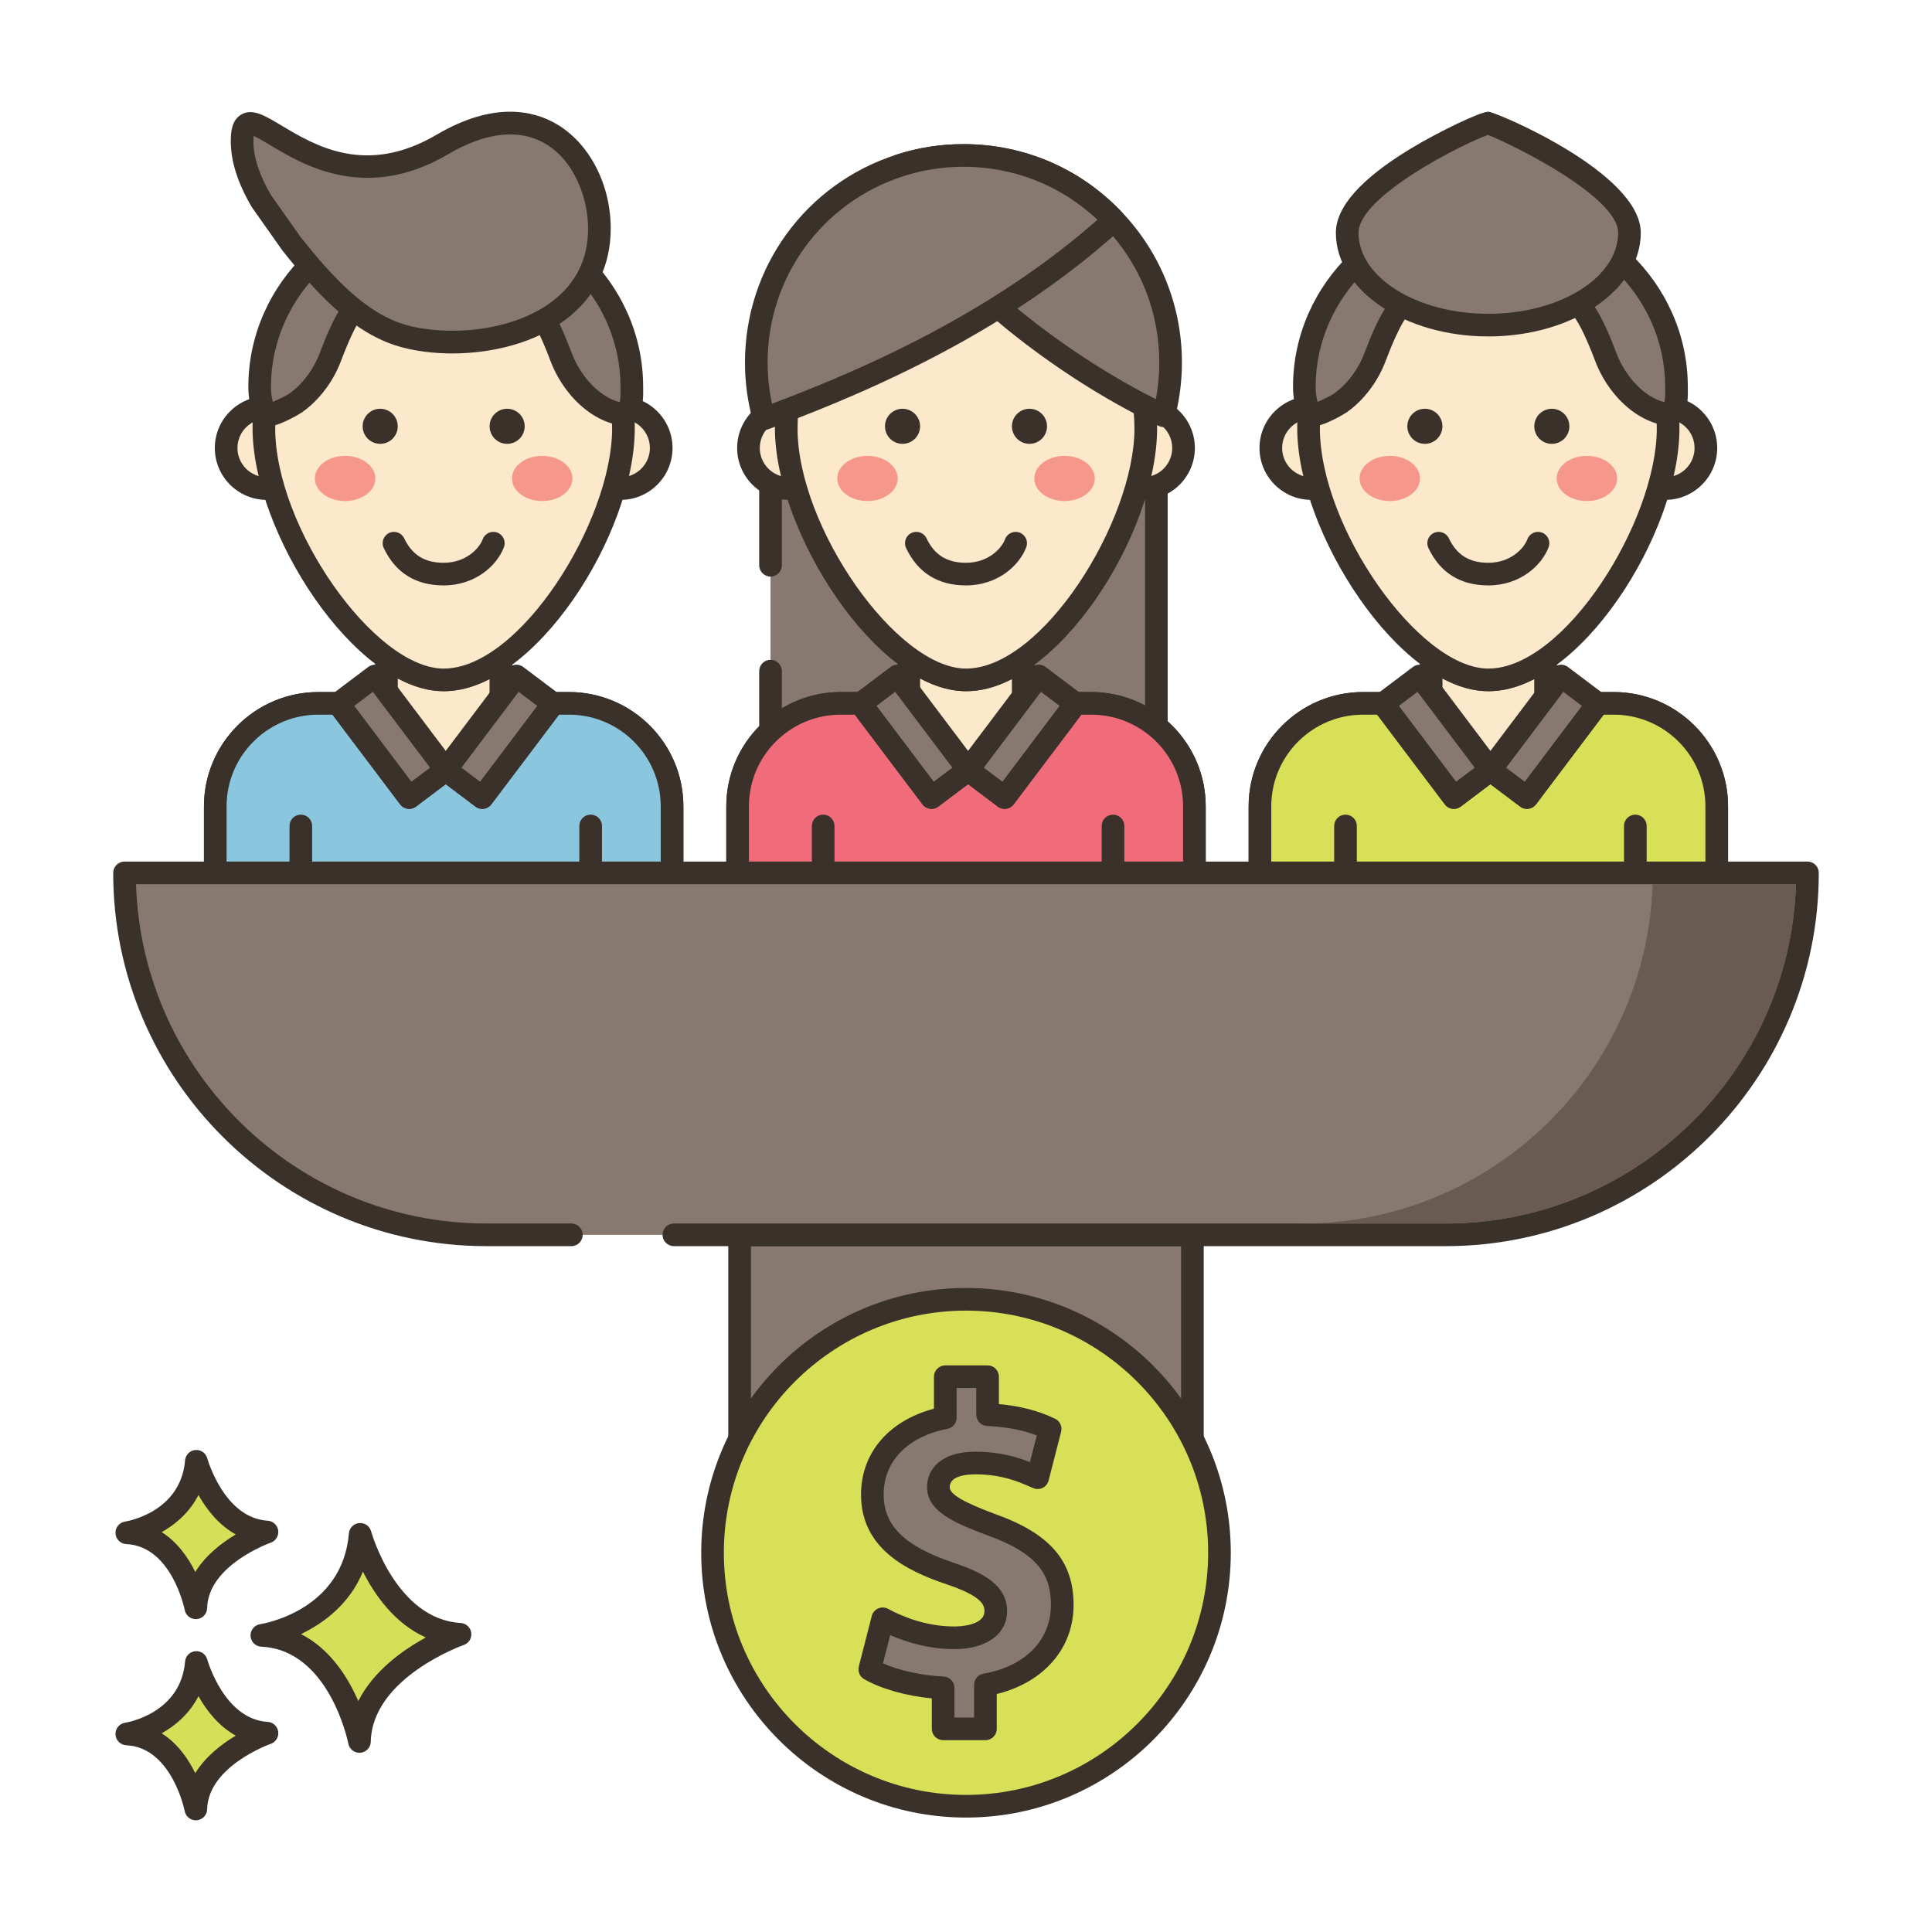 <svg id="Layer_1" enable-background="new 0 0 256 256" height="512" viewBox="0 0 256 256" width="512" xmlns="http://www.w3.org/2000/svg"><path d="m47.727 203.306c-.974 11.564-13.031 13.389-13.031 13.389 10.352.487 12.932 14.059 12.932 14.059.221-9.677 13.328-14.202 13.328-14.202-9.819-.587-13.229-13.246-13.229-13.246z" fill="#d6df58"/><path d="m61.046 215.055c-8.609-.515-11.839-12.025-11.87-12.141-.191-.702-.843-1.161-1.584-1.101-.725.066-1.298.642-1.359 1.367-.86 10.215-11.319 11.963-11.761 12.033-.763.115-1.313.79-1.273 1.561.04.77.657 1.384 1.428 1.421 9.033.425 11.505 12.718 11.528 12.842.138.711.76 1.217 1.473 1.217.042 0 .084-.001.126-.005.765-.064 1.357-.693 1.375-1.459.194-8.508 12.198-12.777 12.319-12.819.676-.235 1.092-.914.994-1.623s-.682-1.25-1.396-1.293zm-13.573 10.347c-1.357-3.131-3.71-6.909-7.591-8.878 2.933-1.405 6.412-3.914 8.206-8.274 1.552 3.071 4.202 6.882 8.339 8.724-3.009 1.64-6.927 4.406-8.954 8.428z" fill="#3a312a"/><path d="m26.018 220.286c-.689 8.179-9.217 9.47-9.217 9.47 7.322.344 9.147 9.944 9.147 9.944.156-6.844 9.427-10.045 9.427-10.045-6.945-.415-9.357-9.369-9.357-9.369z" fill="#d6df58"/><path d="m35.464 228.158c-5.77-.345-7.977-8.185-7.999-8.264-.189-.702-.855-1.164-1.581-1.102-.726.065-1.3.642-1.361 1.368-.579 6.87-7.65 8.066-7.946 8.113-.763.115-1.313.79-1.273 1.561.04.77.657 1.384 1.428 1.421 6.038.284 7.728 8.644 7.743 8.726.136.712.759 1.22 1.473 1.22.041 0 .083-.001.125-.005.765-.063 1.358-.694 1.376-1.461.13-5.709 8.336-8.634 8.416-8.662.677-.234 1.094-.913.997-1.622-.099-.708-.684-1.25-1.398-1.293zm-9.59 6.797c-.924-1.886-2.341-3.948-4.449-5.281 1.856-1.041 3.699-2.63 4.873-4.917 1.058 1.874 2.656 3.956 4.944 5.225-1.85 1.1-3.991 2.74-5.368 4.973z" fill="#3a312a"/><path d="m26.018 193.629c-.689 8.179-9.217 9.471-9.217 9.471 7.322.344 9.147 9.944 9.147 9.944.156-6.844 9.427-10.045 9.427-10.045-6.945-.416-9.357-9.37-9.357-9.37z" fill="#d6df58"/><path d="m35.464 201.501c-5.77-.345-7.977-8.186-7.999-8.265-.189-.702-.855-1.163-1.581-1.102-.726.065-1.3.642-1.361 1.368-.579 6.871-7.65 8.067-7.946 8.114-.763.115-1.313.79-1.273 1.561.04.77.657 1.384 1.428 1.421 6.038.284 7.728 8.644 7.743 8.726.136.712.759 1.22 1.473 1.22.041 0 .083-.001.125-.005.765-.063 1.358-.694 1.376-1.461.13-5.708 8.335-8.633 8.416-8.661.677-.234 1.094-.913.997-1.622-.099-.71-.684-1.251-1.398-1.294zm-9.59 6.796c-.924-1.886-2.341-3.948-4.449-5.281 1.856-1.041 3.699-2.63 4.873-4.917 1.058 1.874 2.656 3.955 4.944 5.225-1.85 1.1-3.991 2.74-5.368 4.973z" fill="#3a312a"/><path d="m75.394 93.201h-9.023v-5.861c-2.495 1.729-5.078 2.749-7.584 2.749-2.404 0-4.94-1.03-7.426-2.78h-.153v5.892h-9.028c-7.543 0-13.657 6.111-13.657 13.65v12.369h60.526v-12.369c.002-7.539-6.112-13.65-13.655-13.65z" fill="#fce8cb"/><path d="m75.394 91.701h-7.522v-4.361c0-.558-.31-1.07-.804-1.329s-1.092-.222-1.551.096c-2.378 1.647-4.642 2.482-6.729 2.482-1.99 0-4.198-.843-6.563-2.507-.253-.178-.555-.273-.863-.273h-.152c-.828 0-1.5.671-1.5 1.5v4.392h-7.528c-8.357 0-15.156 6.796-15.156 15.149v12.37c0 .829.672 1.5 1.5 1.5h60.526c.828 0 1.5-.671 1.5-1.5v-12.37c-.001-8.353-6.801-15.149-15.158-15.149zm12.157 26.019h-57.527v-10.87c0-6.699 5.453-12.149 12.156-12.149h9.028c.828 0 1.5-.671 1.5-1.5v-3.296c4.223 2.253 8.036 2.197 12.162.086v3.209c0 .829.672 1.5 1.5 1.5h9.022c6.703 0 12.157 5.45 12.157 12.149v10.871z" fill="#3a312a"/><path d="m75.394 93.197h-2.159l.056.041-9.385 12.441-4.843-3.647-4.843 3.647-9.385-12.441.056-.041h-2.71c-7.543 0-13.657 6.111-13.657 13.65v12.375h60.527v-12.375c0-7.539-6.114-13.65-13.657-13.65z" fill="#8ac6dd"/><path d="m75.395 91.697h-2.159c-.592 0-1.1.364-1.337.896l-8.287 10.986-3.646-2.745c-.535-.402-1.27-.402-1.805 0l-3.646 2.746-8.211-10.885c-.212-.596-.777-.997-1.413-.997h-2.71c-8.357 0-15.156 6.796-15.156 15.149v12.375c0 .829.672 1.5 1.5 1.5h60.526c.828 0 1.5-.671 1.5-1.5v-12.375c0-8.354-6.799-15.15-15.156-15.15zm12.156 26.024h-57.527v-10.875c0-6.699 5.453-12.149 12.156-12.149h1.876l8.966 11.885c.499.662 1.438.792 2.1.295l3.941-2.967 3.94 2.967c.662.498 1.601.366 2.1-.295l8.966-11.885h1.325c6.703 0 12.156 5.45 12.156 12.149v10.875z" fill="#3a312a"/><path clip-rule="evenodd" d="m35.337 53.993c-2.968 0-5.374 2.405-5.374 5.371s2.406 5.371 5.374 5.371 5.374-2.404 5.374-5.371-2.406-5.371-5.374-5.371z" fill="#fce8cb" fill-rule="evenodd"/><path d="m35.337 52.494c-3.79 0-6.873 3.082-6.873 6.871s3.083 6.871 6.873 6.871 6.874-3.083 6.874-6.871c0-3.789-3.084-6.871-6.874-6.871zm0 10.741c-2.136 0-3.873-1.736-3.873-3.871 0-2.134 1.737-3.871 3.873-3.871s3.874 1.736 3.874 3.871-1.738 3.871-3.874 3.871z" fill="#3a312a"/><path clip-rule="evenodd" d="m82.239 53.993c-2.968 0-5.374 2.405-5.374 5.371s2.406 5.371 5.374 5.371 5.374-2.404 5.374-5.371-2.406-5.371-5.374-5.371z" fill="#fce8cb" fill-rule="evenodd"/><path d="m82.239 52.494c-3.79 0-6.874 3.082-6.874 6.871s3.084 6.871 6.874 6.871 6.874-3.083 6.874-6.871c0-3.789-3.084-6.871-6.874-6.871zm0 10.741c-2.136 0-3.874-1.736-3.874-3.871 0-2.134 1.738-3.871 3.874-3.871s3.874 1.736 3.874 3.871-1.738 3.871-3.874 3.871z" fill="#3a312a"/><path d="m58.788 32.948c-13.156 0-23.822 10.66-23.822 23.81s13.178 33.333 23.822 33.333c11.151 0 23.822-20.184 23.822-33.333s-10.665-23.81-23.822-23.81z" fill="#fce8cb"/><path d="m58.788 31.448c-13.962 0-25.321 11.354-25.321 25.309 0 13.753 13.581 34.833 25.321 34.833 11.983 0 25.322-20.763 25.322-34.833 0-13.955-11.359-25.309-25.322-25.309zm0 57.142c-9.179 0-22.321-18.743-22.321-31.833 0-12.302 10.014-22.309 22.321-22.309 12.309 0 22.322 10.008 22.322 22.309 0 12.282-12.188 31.833-22.322 31.833z" fill="#3a312a"/><path d="m50.378 54.164c-1.284 0-2.325 1.04-2.325 2.324s1.041 2.324 2.325 2.324 2.325-1.04 2.325-2.324c0-1.283-1.041-2.324-2.325-2.324z" fill="#3a312a"/><path d="m67.199 54.164c-1.284 0-2.325 1.04-2.325 2.324s1.041 2.324 2.325 2.324 2.325-1.04 2.325-2.324c0-1.283-1.041-2.324-2.325-2.324z" fill="#3a312a"/><path d="m45.731 60.405c-2.212 0-4.005 1.34-4.005 2.993s1.793 2.993 4.005 2.993 4.005-1.34 4.005-2.993-1.793-2.993-4.005-2.993z" fill="#f5978a"/><path d="m71.846 60.405c-2.212 0-4.005 1.34-4.005 2.993s1.793 2.993 4.005 2.993 4.005-1.34 4.005-2.993-1.793-2.993-4.005-2.993z" fill="#f5978a"/><path d="m83.72 51.254c0-13.012-11.039-23.561-24.656-23.561s-24.656 10.549-24.656 23.561c0 1.377.249 2.403.712 3.685.218.604 3.749-1.326 4.05-1.537 1.503-1.058 2.732-2.492 3.65-4.077.38-.659.697-1.33.951-2.001.813-2.14 3.021-8.096 5.263-7.629 3.007.626 6.415.981 10.03.981s7.023-.354 10.03-.981c2.242-.467 4.451 5.488 5.263 7.629.255.671.571 1.342.951 2.001 1.517 2.622 4.079 5.119 7.195 5.573.008-.15.198-.202.34-.253 1.02-.37.877-2.574.877-3.391z" fill="#87796f"/><path d="m85.223 51.508-.003-.254c0-13.819-11.733-25.061-26.156-25.061s-26.158 11.242-26.158 25.062c.001 1.64.321 2.862.803 4.194.177.488.567.86 1.073 1.019.156.049.331.072.521.072 1.748 0 4.697-1.889 4.729-1.912 1.599-1.126 3.012-2.7 4.088-4.556.414-.722.769-1.468 1.052-2.215l.054-.141c2.185-5.758 3.307-6.47 3.502-6.553 3.223.672 6.7 1.012 10.336 1.012 3.635 0 7.112-.34 10.238-1.011.293.081 1.417.794 3.603 6.56l.05.132c.287.756.642 1.502 1.055 2.219 2.018 3.488 5.112 5.845 8.278 6.307.413.059.841-.057 1.167-.325.032-.026.063-.053.091-.081 1.73-.79 1.695-3.169 1.677-4.468zm-3.112 1.782c-2.062-.538-4.083-2.257-5.504-4.714-.333-.577-.618-1.177-.849-1.784l-.05-.131c-1.684-4.441-3.614-8.496-6.334-8.496-.192 0-.389.02-.588.062-3.022.629-6.294.949-9.724.949-3.431 0-6.702-.319-9.725-.949-3.025-.639-5.117 3.676-6.919 8.425l-.054.142c-.227.6-.512 1.2-.845 1.779-.857 1.479-1.97 2.725-3.192 3.587-.342.22-1.38.758-2.171 1.101-.162-.627-.251-1.25-.252-2.006 0-12.165 10.389-22.062 23.157-22.062s23.159 9.896 23.159 22.061l.003.298c.012.858-.025 1.44-.112 1.738z" fill="#3a312a"/><path d="m48.916 89.834h6.089v15.584h-6.089z" fill="#87796f" transform="matrix(.799 -.602 .602 .799 -48.28 50.909)"/><path d="m60.28 101.113-9.382-12.443c-.497-.662-1.438-.793-2.1-.295l-4.864 3.663c-.318.239-.527.595-.583.989-.056.395.048.794.288 1.112l9.383 12.443c.295.391.744.597 1.198.597.314 0 .631-.098.901-.302l4.863-3.663c.318-.24.527-.595.583-.99.057-.394-.046-.794-.287-1.111zm-5.765 2.466-7.576-10.047 2.468-1.858 7.575 10.047z" fill="#3a312a"/><path d="m58.374 94.581h15.584v6.089h-15.584z" fill="#87796f" transform="matrix(.602 -.799 .799 .602 -51.619 91.681)"/><path d="m74.774 93.027c-.056-.394-.265-.75-.583-.99l-4.863-3.663c-.66-.497-1.602-.366-2.1.295l-9.383 12.443c-.24.318-.344.718-.288 1.112s.265.75.583.99l4.863 3.663c.271.204.587.302.901.302.454 0 .904-.206 1.198-.597l9.383-12.443c.242-.318.345-.718.289-1.112zm-11.163 10.552-2.467-1.858 7.576-10.047 2.467 1.858z" fill="#3a312a"/><path d="m39.861 107.945c-.828 0-1.5.671-1.5 1.5v9.776c0 .829.672 1.5 1.5 1.5s1.5-.671 1.5-1.5v-9.776c0-.829-.672-1.5-1.5-1.5z" fill="#3a312a"/><path d="m78.265 107.945c-.828 0-1.5.671-1.5 1.5v9.776c0 .829.672 1.5 1.5 1.5s1.5-.671 1.5-1.5v-9.776c0-.829-.672-1.5-1.5-1.5z" fill="#3a312a"/><path d="m58.618 19.141c-16.792 9.874-26.539-9.107-26.539-.451 0 2.736 1.103 5.465 2.551 7.948l4.008 5.678c4.043 5.089 8.881 10.515 14.723 12.175 9.41 2.674 26.065-.662 26.065-14.198-.002-8.656-7.261-19.118-20.808-11.152z" fill="#87796f"/><path d="m73.636 16.374c-3.067-1.755-8.296-2.925-15.778 1.474-9.356 5.5-16.101 1.457-20.564-1.219-2.225-1.333-3.832-2.298-5.303-1.466-1.252.708-1.412 2.257-1.412 3.527 0 2.676.901 5.523 2.755 8.703.021.038.045.074.07.109l4.008 5.678c.017.023.033.046.051.068 4.416 5.558 9.349 10.94 15.487 12.685 2.048.582 4.453.901 6.981.901 5.17 0 10.851-1.334 15.022-4.485 3.906-2.951 5.971-7.12 5.971-12.057 0-5.921-2.861-11.385-7.288-13.918zm-.491 23.582c-5.372 4.058-13.991 4.623-19.375 3.092-5.312-1.509-9.835-6.479-13.932-11.632l-3.945-5.589c-1.558-2.685-2.314-5.021-2.314-7.137 0-.295.014-.518.031-.686.554.247 1.414.762 2.142 1.198 4.45 2.668 12.734 7.636 23.628 1.232 4.939-2.905 9.353-3.409 12.768-1.456 3.991 2.283 5.777 7.329 5.777 11.315-.001 4.017-1.61 7.267-4.78 9.663z" fill="#3a312a"/><path d="m65.896 70.571c-.774-.293-1.641.102-1.931.877-.471 1.255-2.238 3.122-5.179 3.122-2.514 0-4.175-1.029-5.228-3.24-.356-.748-1.247-1.066-2-.709-.747.356-1.065 1.251-.709 1.999 1.565 3.285 4.235 4.95 7.937 4.95 4.182 0 7.072-2.627 7.987-5.068.292-.776-.1-1.641-.877-1.931z" fill="#3a312a"/><path d="m213.819 93.201h-9.023v-5.861c-2.496 1.729-5.078 2.749-7.584 2.749-2.404 0-4.94-1.03-7.426-2.78h-.153v5.892h-9.028c-7.543 0-13.657 6.111-13.657 13.65v12.369h60.526v-12.369c.002-7.539-6.112-13.65-13.655-13.65z" fill="#fce8cb"/><path d="m213.819 91.701h-7.523v-4.361c0-.558-.31-1.07-.804-1.329s-1.092-.222-1.551.096c-2.377 1.647-4.642 2.482-6.729 2.482-1.991 0-4.198-.843-6.562-2.507-.253-.178-.554-.273-.863-.273h-.153c-.828 0-1.5.671-1.5 1.5v4.392h-7.528c-8.357 0-15.156 6.796-15.156 15.149v12.37c0 .829.672 1.5 1.5 1.5h60.526c.828 0 1.5-.671 1.5-1.5v-12.37c0-8.353-6.799-15.149-15.157-15.149zm12.157 26.019h-57.526v-10.87c0-6.699 5.453-12.149 12.156-12.149h9.028c.828 0 1.5-.671 1.5-1.5v-3.296c4.222 2.253 8.04 2.196 12.162.087v3.209c0 .829.672 1.5 1.5 1.5h9.023c6.703 0 12.156 5.45 12.156 12.149v10.87z" fill="#3a312a"/><path d="m213.819 93.197h-2.159l.056.041-9.385 12.441-4.843-3.647-4.843 3.647-9.385-12.441.056-.041h-2.71c-7.543 0-13.657 6.111-13.657 13.65v12.375h60.527v-12.375c0-7.539-6.114-13.65-13.657-13.65z" fill="#d7e057"/><path d="m213.819 91.697h-2.159c-.593 0-1.101.365-1.337.897l-8.287 10.984-3.646-2.746c-.535-.402-1.27-.402-1.805 0l-3.646 2.746-8.211-10.885c-.212-.596-.777-.997-1.413-.997h-2.709c-8.357 0-15.157 6.796-15.157 15.149v12.375c0 .829.672 1.5 1.5 1.5h60.526c.828 0 1.5-.671 1.5-1.5v-12.375c.001-8.352-6.798-15.148-15.156-15.148zm12.157 26.024h-57.526v-10.875c0-6.699 5.454-12.149 12.157-12.149h1.875l8.966 11.885c.498.662 1.438.792 2.1.295l3.941-2.967 3.94 2.967c.662.498 1.601.367 2.1-.295l8.967-11.885h1.324c6.703 0 12.156 5.45 12.156 12.149z" fill="#3a312a"/><path clip-rule="evenodd" d="m173.762 53.993c-2.968 0-5.374 2.405-5.374 5.371s2.406 5.371 5.374 5.371 5.374-2.404 5.374-5.371-2.406-5.371-5.374-5.371z" fill="#fce8cb" fill-rule="evenodd"/><path d="m173.762 52.494c-3.79 0-6.873 3.082-6.873 6.871s3.083 6.871 6.873 6.871 6.874-3.083 6.874-6.871c0-3.789-3.084-6.871-6.874-6.871zm0 10.741c-2.136 0-3.873-1.736-3.873-3.871 0-2.134 1.737-3.871 3.873-3.871s3.874 1.736 3.874 3.871-1.739 3.871-3.874 3.871z" fill="#3a312a"/><path clip-rule="evenodd" d="m220.664 53.993c-2.968 0-5.374 2.405-5.374 5.371s2.406 5.371 5.374 5.371 5.374-2.404 5.374-5.371-2.406-5.371-5.374-5.371z" fill="#fce8cb" fill-rule="evenodd"/><path d="m220.664 52.494c-3.79 0-6.873 3.082-6.873 6.871s3.083 6.871 6.873 6.871 6.874-3.083 6.874-6.871c0-3.789-3.084-6.871-6.874-6.871zm0 10.741c-2.136 0-3.873-1.736-3.873-3.871 0-2.134 1.737-3.871 3.873-3.871s3.874 1.736 3.874 3.871-1.738 3.871-3.874 3.871z" fill="#3a312a"/><path d="m197.213 32.948c-13.156 0-23.822 10.66-23.822 23.81s13.178 33.333 23.822 33.333c11.151 0 23.822-20.184 23.822-33.333s-10.665-23.81-23.822-23.81z" fill="#fce8cb"/><path d="m197.213 31.448c-13.962 0-25.321 11.354-25.321 25.309 0 13.753 13.581 34.833 25.321 34.833 11.983 0 25.322-20.763 25.322-34.833 0-13.955-11.359-25.309-25.322-25.309zm0 57.142c-9.179 0-22.321-18.743-22.321-31.833 0-12.302 10.014-22.309 22.321-22.309 12.309 0 22.322 10.008 22.322 22.309 0 12.282-12.188 31.833-22.322 31.833z" fill="#3a312a"/><path d="m188.803 54.164c-1.284 0-2.325 1.04-2.325 2.324s1.041 2.324 2.325 2.324 2.325-1.04 2.325-2.324c0-1.283-1.041-2.324-2.325-2.324z" fill="#3a312a"/><path d="m205.624 54.164c-1.284 0-2.325 1.04-2.325 2.324s1.041 2.324 2.325 2.324 2.325-1.04 2.325-2.324c0-1.283-1.041-2.324-2.325-2.324z" fill="#3a312a"/><path d="m184.156 60.405c-2.212 0-4.005 1.34-4.005 2.993s1.793 2.993 4.005 2.993 4.005-1.34 4.005-2.993-1.793-2.993-4.005-2.993z" fill="#f5978a"/><path d="m210.271 60.405c-2.212 0-4.005 1.34-4.005 2.993s1.793 2.993 4.005 2.993 4.005-1.34 4.005-2.993-1.793-2.993-4.005-2.993z" fill="#f5978a"/><path d="m222.145 51.254c0-13.012-11.039-23.561-24.656-23.561s-24.656 10.549-24.656 23.561c0 1.377.249 2.403.713 3.685.218.604 3.749-1.326 4.05-1.537 1.503-1.058 2.732-2.492 3.65-4.077.38-.659.696-1.33.951-2.001.813-2.14 3.021-8.096 5.263-7.629 3.007.626 6.415.981 10.03.981s7.023-.354 10.03-.981c2.242-.467 4.451 5.488 5.263 7.629.255.671.572 1.342.951 2.001 1.517 2.622 4.079 5.119 7.195 5.573.008-.15.198-.202.34-.253 1.019-.37.876-2.574.876-3.391z" fill="#87796f"/><path d="m223.647 51.508-.003-.254c0-13.819-11.733-25.061-26.156-25.061s-26.156 11.243-26.156 25.062c0 1.64.32 2.862.802 4.195.177.488.567.86 1.073 1.019.156.049.331.072.521.072 1.748 0 4.697-1.889 4.729-1.912 1.6-1.126 3.013-2.7 4.088-4.556.413-.719.768-1.465 1.053-2.216l.051-.134c2.185-5.763 3.308-6.476 3.504-6.559 3.223.672 6.7 1.012 10.336 1.012s7.113-.34 10.239-1.011c.293.081 1.416.794 3.601 6.557l.051.135c.287.756.642 1.502 1.055 2.219 2.018 3.488 5.112 5.845 8.278 6.307.413.059.841-.057 1.167-.325.032-.026.063-.053.091-.081 1.73-.791 1.695-3.17 1.676-4.469zm-3.111 1.782c-2.062-.538-4.083-2.257-5.504-4.714-.333-.577-.618-1.177-.849-1.784l-.051-.133c-1.683-4.44-3.613-8.494-6.332-8.494-.192 0-.389.02-.588.062-3.022.629-6.294.949-9.725.949s-6.702-.319-9.725-.949c-3.038-.635-5.119 3.68-6.92 8.432l-.051.133c-.229.602-.515 1.204-.847 1.782-.856 1.479-1.969 2.724-3.192 3.586-.342.22-1.379.758-2.171 1.101-.162-.627-.251-1.25-.251-2.006 0-12.165 10.388-22.062 23.156-22.062s23.156 9.896 23.156 22.061l.003.298c.015.858-.022 1.44-.109 1.738z" fill="#3a312a"/><path d="m187.341 89.834h6.089v15.584h-6.089z" fill="#87796f" transform="matrix(.799 -.602 .602 .799 -20.423 134.196)"/><path d="m198.705 101.113-9.382-12.443c-.499-.662-1.438-.794-2.1-.295l-4.863 3.663c-.318.24-.527.595-.583.99-.056.394.048.794.288 1.111l9.382 12.443c.295.391.743.597 1.198.597.314 0 .631-.098.901-.302l4.863-3.663c.318-.24.527-.595.583-.99.057-.394-.047-.794-.287-1.111zm-5.766 2.466-7.575-10.047 2.467-1.858 7.575 10.047z" fill="#3a312a"/><path d="m196.799 94.581h15.584v6.089h-15.584z" fill="#87796f" transform="matrix(.602 -.799 .799 .602 3.467 202.207)"/><g fill="#3a312a"><path d="m213.199 93.027c-.056-.395-.265-.75-.583-.99l-4.863-3.663c-.661-.497-1.603-.366-2.1.295l-9.382 12.443c-.24.317-.344.717-.288 1.111.056.395.265.75.583.99l4.863 3.663c.271.204.587.302.901.302.454 0 .904-.206 1.198-.597l9.382-12.443c.241-.317.345-.717.289-1.111zm-11.162 10.552-2.467-1.858 7.575-10.047 2.467 1.858z"/><path d="m178.286 107.945c-.828 0-1.5.671-1.5 1.5v9.776c0 .829.672 1.5 1.5 1.5s1.5-.671 1.5-1.5v-9.776c0-.829-.672-1.5-1.5-1.5z"/><path d="m216.689 107.945c-.828 0-1.5.671-1.5 1.5v9.776c0 .829.672 1.5 1.5 1.5s1.5-.671 1.5-1.5v-9.776c0-.829-.671-1.5-1.5-1.5z"/><path d="m204.321 70.571c-.773-.293-1.64.102-1.931.877-.471 1.255-2.238 3.122-5.178 3.122-2.515 0-4.176-1.029-5.229-3.24-.357-.748-1.249-1.066-2-.709-.747.356-1.065 1.251-.709 1.999 1.565 3.285 4.235 4.95 7.938 4.95 4.182 0 7.071-2.627 7.986-5.068.292-.776-.1-1.641-.877-1.931z"/></g><path d="m197.213 16.299c-.693 0-18.701 7.787-18.701 14.545s8.373 12.237 18.701 12.237 18.701-5.478 18.701-12.237c0-6.758-18.471-14.545-18.701-14.545z" fill="#87796f"/><path d="m197.213 14.799c-1.048 0-6.583 2.641-10.391 4.957-6.51 3.96-9.811 7.691-9.811 11.088 0 7.574 9.063 13.736 20.201 13.736s20.2-6.162 20.2-13.736c.001-7.979-19.294-16.045-20.199-16.045zm0 26.782c-9.484 0-17.201-4.816-17.201-10.736 0-4.891 14.013-11.875 17.146-12.97 3.375 1.331 17.255 8.186 17.255 12.97 0 5.919-7.716 10.736-17.2 10.736z" fill="#3a312a"/><path d="m102.098 46.215h51.127v58.489h-51.127z" fill="#87796f"/><path d="m153.225 44.715h-51.127c-.828 0-1.5.671-1.5 1.5v28.683c0 .829.672 1.5 1.5 1.5s1.5-.671 1.5-1.5v-27.183h48.127v55.489h-48.127v-14.275c0-.829-.672-1.5-1.5-1.5s-1.5.671-1.5 1.5v15.774c0 .829.672 1.5 1.5 1.5h51.127c.828 0 1.5-.671 1.5-1.5v-58.488c0-.829-.672-1.5-1.5-1.5z" fill="#3a312a"/><path d="m144.606 93.201h-9.023v-5.861c-2.496 1.729-5.078 2.749-7.584 2.749-2.404 0-4.94-1.03-7.425-2.78h-.153v5.892h-9.028c-7.543 0-13.657 6.111-13.657 13.65v12.369h60.527v-12.369c0-7.539-6.114-13.65-13.657-13.65z" fill="#fce8cb"/><path d="m144.606 91.701h-7.522v-4.361c0-.558-.31-1.07-.804-1.329s-1.091-.222-1.551.096c-2.378 1.647-4.642 2.482-6.729 2.482-1.991 0-4.199-.843-6.563-2.507-.253-.178-.554-.273-.863-.273h-.153c-.828 0-1.5.671-1.5 1.5v4.392h-7.527c-8.357 0-15.157 6.796-15.157 15.149v12.37c0 .829.672 1.5 1.5 1.5h60.527c.828 0 1.5-.671 1.5-1.5v-12.37c0-8.353-6.8-15.149-15.158-15.149zm12.158 26.019h-57.528v-10.87c0-6.699 5.454-12.149 12.157-12.149h9.027c.828 0 1.5-.671 1.5-1.5v-3.296c4.222 2.252 8.037 2.197 12.163.086v3.209c0 .829.672 1.5 1.5 1.5h9.022c6.703 0 12.157 5.45 12.157 12.149v10.871z" fill="#3a312a"/><path d="m144.607 93.197h-2.159l.056.041-9.385 12.441-4.843-3.647-4.843 3.647-9.385-12.441.056-.041h-2.71c-7.543 0-13.657 6.111-13.657 13.65v12.375h60.527v-12.375c-.001-7.539-6.115-13.65-13.657-13.65z" fill="#f16c7a"/><path d="m144.606 91.697h-2.158c-.592 0-1.1.364-1.337.896l-8.287 10.986-3.646-2.746c-.535-.402-1.27-.402-1.805 0l-3.646 2.746-8.21-10.883c-.212-.597-.777-.999-1.414-.999h-2.71c-8.357 0-15.157 6.796-15.157 15.149v12.375c0 .829.672 1.5 1.5 1.5h60.527c.828 0 1.5-.671 1.5-1.5v-12.375c.001-8.353-6.799-15.149-15.157-15.149zm12.158 26.024h-57.528v-10.875c0-6.699 5.454-12.149 12.157-12.149h1.875l8.967 11.885c.499.662 1.438.792 2.1.295l3.94-2.967 3.941 2.967c.662.498 1.601.366 2.1-.295l8.966-11.885h1.324c6.703 0 12.157 5.45 12.157 12.149v10.875z" fill="#3a312a"/><path clip-rule="evenodd" d="m104.55 53.993c-2.968 0-5.374 2.405-5.374 5.371s2.406 5.371 5.374 5.371 5.374-2.404 5.374-5.371-2.407-5.371-5.374-5.371z" fill="#fce8cb" fill-rule="evenodd"/><path d="m104.55 52.494c-3.79 0-6.874 3.082-6.874 6.871s3.084 6.871 6.874 6.871 6.873-3.083 6.873-6.871c0-3.789-3.083-6.871-6.873-6.871zm0 10.741c-2.136 0-3.874-1.736-3.874-3.871 0-2.134 1.738-3.871 3.874-3.871s3.873 1.736 3.873 3.871-1.737 3.871-3.873 3.871z" fill="#3a312a"/><path clip-rule="evenodd" d="m151.452 53.993c-2.968 0-5.374 2.405-5.374 5.371s2.406 5.371 5.374 5.371 5.374-2.404 5.374-5.371-2.406-5.371-5.374-5.371z" fill="#fce8cb" fill-rule="evenodd"/><path d="m151.452 52.494c-3.79 0-6.874 3.082-6.874 6.871s3.084 6.871 6.874 6.871 6.873-3.083 6.873-6.871c0-3.789-3.083-6.871-6.873-6.871zm0 10.741c-2.136 0-3.874-1.736-3.874-3.871 0-2.134 1.738-3.871 3.874-3.871s3.873 1.736 3.873 3.871-1.737 3.871-3.873 3.871z" fill="#3a312a"/><path d="m128.001 32.948c-13.156 0-23.822 10.66-23.822 23.81s13.178 33.333 23.822 33.333c11.151 0 23.822-20.184 23.822-33.333s-10.666-23.81-23.822-23.81z" fill="#fce8cb"/><path d="m128.001 31.448c-13.963 0-25.322 11.354-25.322 25.309 0 13.753 13.582 34.833 25.322 34.833 11.983 0 25.321-20.763 25.321-34.833 0-13.955-11.359-25.309-25.321-25.309zm0 57.142c-9.18 0-22.322-18.743-22.322-31.833 0-12.302 10.014-22.309 22.322-22.309s22.321 10.008 22.321 22.309c0 12.282-12.187 31.833-22.321 31.833z" fill="#3a312a"/><path d="m119.59 54.164c-1.284 0-2.325 1.04-2.325 2.324s1.041 2.324 2.325 2.324 2.325-1.04 2.325-2.324c0-1.283-1.041-2.324-2.325-2.324z" fill="#3a312a"/><path d="m136.411 54.164c-1.284 0-2.325 1.04-2.325 2.324s1.041 2.324 2.325 2.324 2.325-1.04 2.325-2.324c0-1.283-1.041-2.324-2.325-2.324z" fill="#3a312a"/><path d="m114.943 60.405c-2.212 0-4.005 1.34-4.005 2.993s1.793 2.993 4.005 2.993 4.005-1.34 4.005-2.993c.001-1.653-1.793-2.993-4.005-2.993z" fill="#f5978a"/><path d="m141.058 60.405c-2.212 0-4.005 1.34-4.005 2.993s1.793 2.993 4.005 2.993 4.005-1.34 4.005-2.993-1.793-2.993-4.005-2.993z" fill="#f5978a"/><path d="m118.128 89.834h6.089v15.584h-6.089z" fill="#87796f" transform="matrix(.799 -.602 .602 .799 -34.352 92.553)"/><path d="m129.492 101.113-9.382-12.443c-.499-.662-1.438-.794-2.1-.295l-4.863 3.663c-.318.24-.527.595-.583.99-.056.394.048.794.288 1.111l9.382 12.443c.295.391.743.597 1.198.597.314 0 .631-.098.901-.302l4.863-3.663c.318-.24.527-.595.583-.99.057-.394-.047-.794-.287-1.111zm-5.765 2.466-7.575-10.047 2.467-1.858 7.575 10.047z" fill="#3a312a"/><path d="m127.587 94.581h15.584v6.089h-15.584z" fill="#87796f" transform="matrix(.602 -.799 .799 .602 -24.077 146.943)"/><path d="m143.986 93.027c-.056-.395-.265-.75-.583-.99l-4.863-3.663c-.661-.497-1.603-.366-2.1.295l-9.382 12.443c-.24.317-.344.717-.288 1.111.056.395.265.75.583.99l4.863 3.663c.271.204.587.302.901.302.454 0 .904-.206 1.198-.597l9.382-12.443c.241-.317.345-.717.289-1.111zm-11.162 10.552-2.467-1.858 7.575-10.047 2.467 1.858z" fill="#3a312a"/><path d="m109.074 107.945c-.828 0-1.5.671-1.5 1.5v9.776c0 .829.672 1.5 1.5 1.5s1.5-.671 1.5-1.5v-9.776c0-.829-.672-1.5-1.5-1.5z" fill="#3a312a"/><path d="m147.478 107.945c-.828 0-1.5.671-1.5 1.5v9.776c0 .829.672 1.5 1.5 1.5s1.5-.671 1.5-1.5v-9.776c0-.829-.672-1.5-1.5-1.5z" fill="#3a312a"/><path d="m135.108 70.57c-.779-.29-1.641.103-1.931.879-.471 1.254-2.236 3.121-5.178 3.121-2.515 0-4.176-1.029-5.228-3.239-.356-.748-1.251-1.066-1.999-.71s-1.065 1.251-.71 1.999c1.563 3.285 4.233 4.95 7.937 4.95 4.184 0 7.072-2.627 7.986-5.069.292-.775-.101-1.64-.877-1.931z" fill="#3a312a"/><path d="m147.601 29.18c-5.005-5.285-12.089-8.582-19.941-8.582-2.937 0-5.764.461-8.413 1.319 2.098 4.864 4.579 9.534 7.957 13.6 1.553 1.864 3.274 3.585 5.094 5.181 1.483 1.319 3.036 2.563 4.613 3.758 5.377 4.08 11.181 7.69 17.283 10.63.6-2.251.918-4.616.918-7.055 0-7.303-2.853-13.937-7.511-18.851z" fill="#87796f"/><path d="m148.69 28.149c-5.527-5.837-12.996-9.051-21.03-9.051-3.038 0-6.024.468-8.875 1.392-.402.13-.73.423-.904.808-.175.385-.179.825-.011 1.213 2.521 5.844 5.119 10.281 8.181 13.965 1.513 1.816 3.281 3.616 5.25 5.342 1.378 1.225 2.916 2.478 4.703 3.832 5.593 4.245 11.494 7.874 17.538 10.786.206.099.429.149.651.149.214 0 .427-.045.626-.137.406-.186.708-.545.823-.977.643-2.409.969-4.913.969-7.442 0-7.431-2.813-14.491-7.921-19.88zm4.464 24.75c-5.274-2.674-10.426-5.911-15.337-9.639-1.726-1.307-3.205-2.512-4.53-3.691-1.859-1.63-3.519-3.317-4.931-5.012-2.598-3.127-4.855-6.866-7.042-11.676 2.06-.521 4.188-.784 6.346-.784 7.202 0 13.896 2.882 18.853 8.114 4.578 4.829 7.099 11.157 7.099 17.818-.001 1.645-.154 3.276-.458 4.87z" fill="#3a312a"/><path d="m127.66 20.598c-2.937 0-5.764.461-8.413 1.319-11.042 3.545-19.034 13.897-19.034 26.114 0 2.583.357 5.082 1.027 7.452 10.829-3.971 21.41-8.741 31.058-14.785 5.442-3.406 10.581-7.214 15.303-11.517-5.005-5.286-12.089-8.583-19.941-8.583z" fill="#87796f"/><path d="m148.69 28.149c-5.527-5.837-12.996-9.051-21.03-9.051-3.038 0-6.024.468-8.871 1.391-12.009 3.854-20.076 14.923-20.076 27.542 0 2.671.364 5.315 1.084 7.86.113.402.39.738.762.928.213.109.447.164.682.164.175 0 .35-.03.517-.092 12.202-4.476 22.453-9.357 31.337-14.922 5.722-3.581 10.943-7.511 15.519-11.68.297-.272.474-.651.488-1.054.013-.402-.134-.793-.412-1.086zm-17.188 11.278c-8.325 5.214-17.895 9.824-29.211 14.067-.384-1.786-.578-3.617-.578-5.463 0-11.311 7.23-21.231 17.996-24.687 2.553-.827 5.228-1.246 7.951-1.246 6.685 0 12.934 2.483 17.759 7.024-4.156 3.659-8.831 7.121-13.917 10.305z" fill="#3a312a"/><path d="m98 163.624h60v29.04h-60z" fill="#87796f"/><path d="m158 162.124h-60c-.828 0-1.5.671-1.5 1.5v29.04c0 .829.672 1.5 1.5 1.5h60c.828 0 1.5-.671 1.5-1.5v-29.04c0-.829-.672-1.5-1.5-1.5zm-1.5 29.04h-57v-26.04h57z" fill="#3a312a"/><path d="m16.5 115.664c0 26.486 21.471 47.957 47.957 47.957h11.248 13.589 102.248c26.486 0 47.957-21.471 47.957-47.957z" fill="#87796f"/><path d="m239.5 114.164h-223c-.828 0-1.5.671-1.5 1.5 0 27.271 22.187 49.458 49.457 49.458h11.249c.828 0 1.5-.671 1.5-1.5s-.672-1.5-1.5-1.5h-11.249c-25.114 0-45.639-20.032-46.434-44.958h219.953c-.795 24.925-21.319 44.958-46.434 44.958h-102.248c-.828 0-1.5.671-1.5 1.5s.672 1.5 1.5 1.5h102.249c27.271 0 49.457-22.187 49.457-49.458 0-.829-.672-1.5-1.5-1.5z" fill="#3a312a"/><circle cx="128" cy="205.75" fill="#d7e057" r="33.586"/><path d="m128 170.664c-19.347 0-35.086 15.739-35.086 35.086s15.739 35.086 35.086 35.086 35.086-15.739 35.086-35.086-15.739-35.086-35.086-35.086zm0 67.171c-17.692 0-32.086-14.394-32.086-32.086s14.394-32.086 32.086-32.086 32.086 14.394 32.086 32.086-14.394 32.086-32.086 32.086z" fill="#3a312a"/><path d="m131.203 201.975c-4.861-1.83-6.863-3.03-6.863-4.918 0-1.6 1.201-3.202 4.918-3.202 4.117 0 6.747 1.315 8.234 1.944l1.659-6.461c-1.887-.916-4.461-1.717-8.292-1.887v-5.033h-5.604v5.432c-6.119 1.201-9.664 5.147-9.664 10.179 0 5.547 4.174 8.407 10.293 10.465 4.232 1.43 6.062 2.803 6.062 4.975 0 2.288-2.231 3.546-5.49 3.546-3.717 0-7.091-1.201-9.493-2.516l-1.716 6.69c2.173 1.258 5.89 2.287 9.721 2.459v5.432h5.604v-5.833c6.576-1.143 10.179-5.489 10.179-10.578.001-5.146-2.744-8.292-9.548-10.694z" fill="#87796f"/><path d="m131.73 200.572c-4.184-1.575-5.891-2.593-5.891-3.514 0-1.481 2.142-1.702 3.418-1.702 3.444 0 5.717.987 7.22 1.64l.43.186c.402.17.858.157 1.25-.037.392-.193.68-.548.788-.971l1.659-6.461c.177-.691-.157-1.412-.799-1.723-2.154-1.044-4.602-1.683-7.446-1.94v-3.63c0-.829-.672-1.5-1.5-1.5h-5.604c-.828 0-1.5.671-1.5 1.5v4.239c-5.995 1.593-9.664 5.864-9.664 11.372 0 7.162 6.047 10.114 11.313 11.886 4.432 1.498 5.042 2.593 5.042 3.554 0 1.948-3.323 2.046-3.989 2.046-3.927 0-7.182-1.461-8.773-2.332-.405-.222-.891-.244-1.317-.06-.425.185-.74.555-.855 1.003l-1.715 6.69c-.167.651.12 1.334.701 1.671 2.222 1.286 5.563 2.228 8.973 2.557v4.035c0 .829.672 1.5 1.5 1.5h5.604c.828 0 1.5-.671 1.5-1.5v-4.615c6.226-1.529 10.179-6.052 10.179-11.796-.002-5.878-3.157-9.499-10.524-12.098zm-1.414 21.198c-.719.125-1.243.749-1.243 1.478v4.333h-2.604v-3.932c0-.802-.631-1.462-1.433-1.499-2.893-.13-5.906-.797-8.037-1.751l.959-3.741c2.056.903 5.046 1.858 8.498 1.858 4.246 0 6.989-1.981 6.989-5.046 0-3.518-3.403-5.153-7.083-6.396-6.499-2.186-9.271-4.891-9.271-9.043 0-4.414 3.16-7.668 8.453-8.707.703-.138 1.211-.755 1.211-1.472v-3.932h2.604v3.533c0 .803.632 1.463 1.434 1.499 2.535.113 4.703.524 6.588 1.253l-.908 3.537c-1.655-.655-4.02-1.385-7.215-1.385-4.732 0-6.418 2.429-6.418 4.702 0 3.125 3.396 4.651 7.863 6.333 7.095 2.504 8.549 5.521 8.549 9.279 0 4.654-3.424 8.141-8.936 9.099z" fill="#3a312a"/><path d="m218.98 117.164c-.8 24.93-21.32 44.96-46.44 44.96h19c25.12 0 45.64-20.03 46.44-44.96z" fill="#695b51"/></svg>